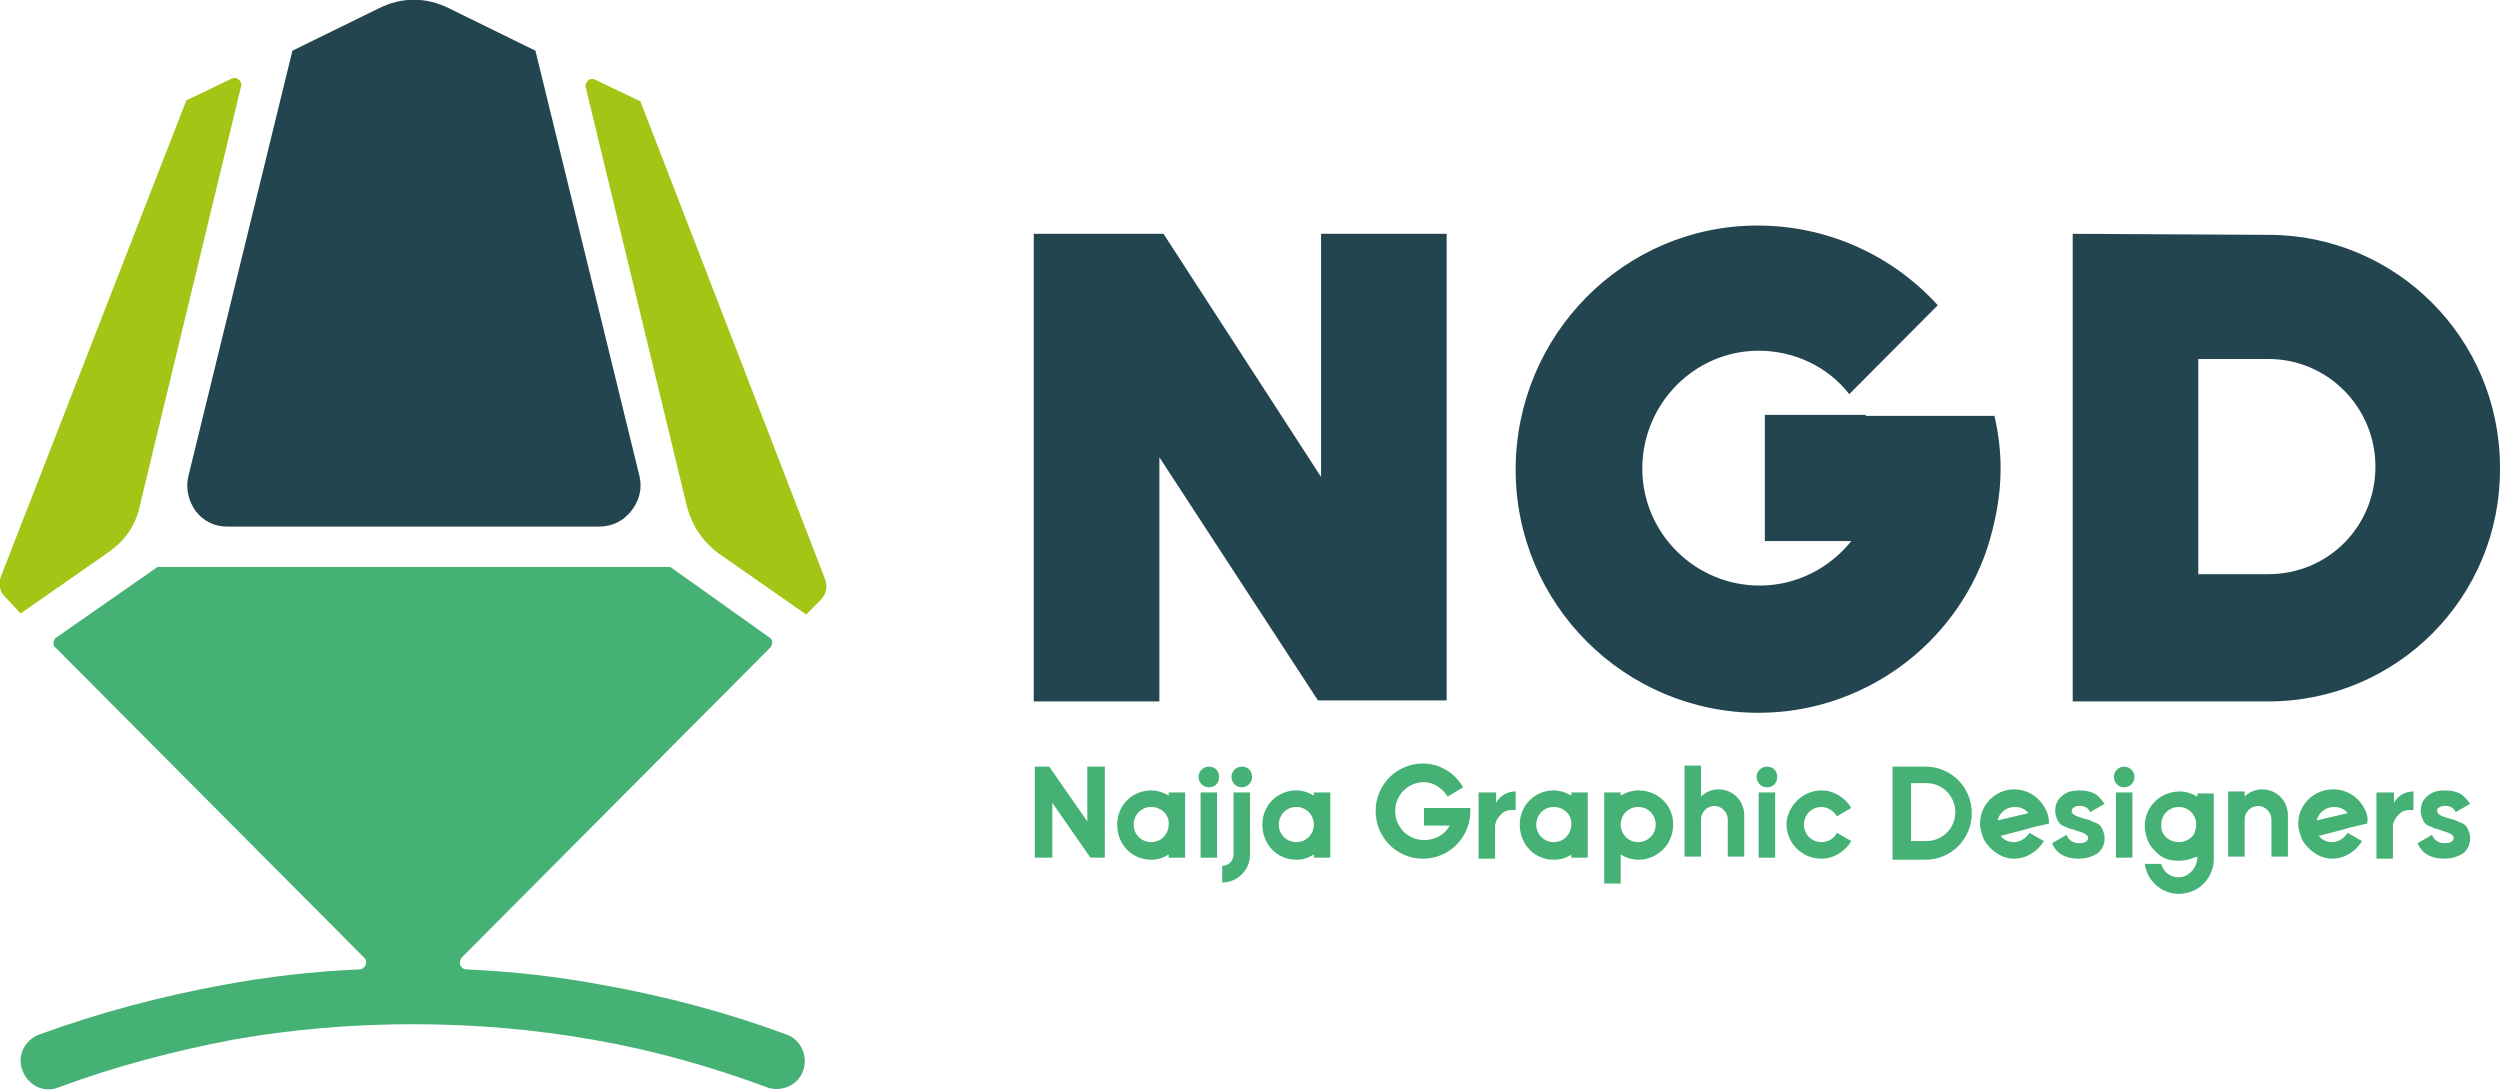 <svg width="188" height="82" viewBox="0 0 188 82" fill="none" xmlns="http://www.w3.org/2000/svg">
<g clip-path="url(#clip0_1_401)">
<path fill-rule="evenodd" clip-rule="evenodd" d="M0.464 44.968L1.548 46.135L8.13 41.545C9.369 40.689 10.221 39.522 10.53 37.966L18.119 6.535C18.196 6.302 18.119 6.146 17.964 5.99C17.809 5.835 17.576 5.835 17.422 5.913L14.015 7.546L0.077 43.334C-0.155 43.956 -0 44.579 0.464 44.968Z" fill="#A3C516"/>
<path fill-rule="evenodd" clip-rule="evenodd" d="M48.084 35.787L40.264 3.812L33.76 0.622C32.056 -0.233 30.198 -0.233 28.494 0.622L21.99 3.812L14.17 35.787C13.938 36.721 14.17 37.655 14.712 38.433C15.331 39.211 16.105 39.599 17.112 39.599H45.064C45.993 39.599 46.845 39.211 47.465 38.433C48.084 37.655 48.316 36.721 48.084 35.787Z" fill="#23454F"/>
<path fill-rule="evenodd" clip-rule="evenodd" d="M48.161 7.624L44.755 5.99C44.6 5.913 44.367 5.913 44.213 6.068C44.058 6.224 43.98 6.379 44.058 6.613L51.646 38.043C52.033 39.522 52.807 40.689 54.046 41.622L60.628 46.212L61.712 45.123C62.176 44.656 62.254 44.034 62.022 43.489L48.161 7.624Z" fill="#A3C516"/>
<path fill-rule="evenodd" clip-rule="evenodd" d="M50.407 42.634H11.847L4.259 47.924C4.104 48.002 4.026 48.157 4.026 48.313C4.026 48.469 4.026 48.624 4.181 48.702L27.41 72.042C27.565 72.197 27.565 72.431 27.488 72.586C27.41 72.742 27.255 72.898 27.023 72.898C23.539 73.053 20.132 73.442 16.802 74.064C12.079 74.92 7.433 76.165 2.942 77.799C1.858 78.188 1.239 79.433 1.703 80.522C2.091 81.611 3.329 82.233 4.413 81.767C8.595 80.211 13.008 79.044 17.499 78.188C21.913 77.41 26.404 77.021 31.049 77.021C35.695 77.021 40.186 77.41 44.6 78.188C49.091 78.966 53.504 80.211 57.685 81.767C58.769 82.156 60.008 81.611 60.395 80.522C60.782 79.433 60.24 78.188 59.157 77.799C54.743 76.165 50.097 74.92 45.297 74.064C41.967 73.442 38.56 73.053 35.076 72.898C34.843 72.898 34.689 72.742 34.611 72.586C34.534 72.431 34.611 72.197 34.689 72.042L57.918 48.702C57.995 48.624 58.072 48.469 58.072 48.313C58.072 48.157 57.995 48.002 57.84 47.924L50.407 42.634Z" fill="#45B175"/>
<path fill-rule="evenodd" clip-rule="evenodd" d="M155.867 17.582V52.747H170.501C170.501 52.747 170.501 52.747 170.578 52.747C180.257 52.747 188.077 44.89 188 35.165C188 25.44 180.18 17.66 170.578 17.66C170.578 17.66 170.578 17.66 170.501 17.66L155.867 17.582ZM87.496 17.582H77.74V52.747H87.186V34.387L99.11 52.67H108.789V17.582H99.343V35.865L87.496 17.582ZM140.303 31.197H132.715V40.689H139.219C137.593 42.711 135.115 44.034 132.328 44.034C127.45 44.034 123.501 40.066 123.501 35.243C123.501 30.341 127.45 26.374 132.25 26.374C134.883 26.374 137.438 27.541 139.064 29.641L145.723 22.951C142.239 19.138 137.361 16.96 132.173 16.96C122.107 16.96 113.977 25.207 113.977 35.321C113.977 45.434 122.185 53.603 132.25 53.603C139.993 53.603 146.962 48.624 149.44 41.233C150.059 39.288 150.446 37.266 150.446 35.243C150.446 33.92 150.292 32.597 149.982 31.275H140.303V31.197ZM165.313 43.256V26.996H170.578C175.069 26.996 178.631 30.653 178.631 35.087C178.631 39.599 175.069 43.178 170.578 43.178H165.313V43.256Z" fill="#23454F"/>
<path fill-rule="evenodd" clip-rule="evenodd" d="M155.79 60.994C155.79 61.227 156.099 61.383 156.641 61.539C156.874 61.616 157.028 61.616 157.183 61.694C157.338 61.772 157.493 61.85 157.725 61.928C157.88 62.005 158.035 62.161 158.112 62.394C158.19 62.55 158.267 62.783 158.267 63.017C158.267 63.484 158.112 63.873 157.725 64.184C157.338 64.417 156.874 64.573 156.332 64.573C155.325 64.573 154.628 64.184 154.318 63.406L155.402 62.783C155.557 63.172 155.867 63.406 156.332 63.406C156.796 63.406 157.028 63.25 157.028 63.017C157.028 62.783 156.719 62.628 156.177 62.472C155.944 62.394 155.79 62.317 155.635 62.317C155.48 62.239 155.325 62.161 155.093 62.083C154.938 62.005 154.783 61.85 154.705 61.616C154.628 61.461 154.551 61.227 154.551 60.994C154.551 60.527 154.705 60.138 155.093 59.827C155.48 59.516 155.867 59.438 156.409 59.438C156.796 59.438 157.183 59.516 157.493 59.671C157.803 59.827 158.035 60.138 158.267 60.449L157.183 61.072C157.028 60.761 156.796 60.605 156.409 60.605C156.254 60.605 156.099 60.605 156.022 60.683C155.867 60.761 155.79 60.838 155.79 60.994ZM183.277 60.994C183.277 61.227 183.587 61.383 184.129 61.539C184.361 61.616 184.516 61.616 184.671 61.694C184.826 61.772 184.981 61.85 185.213 61.928C185.368 62.005 185.523 62.161 185.6 62.394C185.677 62.55 185.755 62.783 185.755 63.017C185.755 63.484 185.6 63.873 185.213 64.184C184.826 64.417 184.361 64.573 183.819 64.573C182.813 64.573 182.116 64.184 181.806 63.406L182.89 62.783C183.045 63.172 183.355 63.406 183.819 63.406C184.284 63.406 184.516 63.25 184.516 63.017C184.516 62.783 184.206 62.628 183.664 62.472C183.432 62.394 183.277 62.317 183.122 62.317C182.967 62.239 182.813 62.161 182.58 62.083C182.425 62.005 182.271 61.85 182.193 61.616C182.116 61.461 182.038 61.227 182.038 60.994C182.038 60.527 182.193 60.138 182.58 59.827C182.967 59.516 183.355 59.438 183.897 59.438C184.284 59.438 184.671 59.516 184.981 59.671C185.29 59.827 185.523 60.138 185.755 60.449L184.671 61.072C184.516 60.761 184.284 60.605 183.897 60.605C183.742 60.605 183.587 60.605 183.509 60.683C183.277 60.761 183.277 60.838 183.277 60.994ZM86.567 64.651C85.096 64.651 84.012 63.484 84.012 62.005C84.012 60.527 85.173 59.438 86.567 59.438C87.032 59.438 87.496 59.594 87.883 59.827V59.594H89.122V64.495H87.883V64.262C87.496 64.495 87.109 64.651 86.567 64.651ZM86.567 60.683C85.793 60.683 85.251 61.305 85.251 62.005C85.251 62.783 85.87 63.328 86.567 63.328C87.341 63.328 87.883 62.706 87.883 62.005C87.961 61.305 87.341 60.683 86.567 60.683ZM97.485 64.651C96.014 64.651 94.93 63.484 94.93 62.005C94.93 60.527 96.091 59.438 97.485 59.438C97.949 59.438 98.414 59.594 98.801 59.827V59.594H100.04V64.495H98.801V64.262C98.414 64.495 98.027 64.651 97.485 64.651ZM97.485 60.683C96.71 60.683 96.168 61.305 96.168 62.005C96.168 62.783 96.788 63.328 97.485 63.328C98.259 63.328 98.801 62.706 98.801 62.005C98.801 61.305 98.259 60.683 97.485 60.683ZM116.842 64.651C115.371 64.651 114.287 63.484 114.287 62.005C114.287 60.527 115.448 59.438 116.842 59.438C117.307 59.438 117.771 59.594 118.159 59.827V59.594H119.397V64.495H118.159V64.262C117.849 64.495 117.384 64.651 116.842 64.651ZM116.842 60.683C116.068 60.683 115.526 61.305 115.526 62.005C115.526 62.783 116.145 63.328 116.842 63.328C117.617 63.328 118.159 62.706 118.159 62.005C118.236 61.305 117.617 60.683 116.842 60.683ZM81.766 61.772V57.649H83.083V64.495H81.999L79.134 60.372V64.495H77.817V57.649H78.901L81.766 61.772ZM108.867 59.905L110.028 59.205C109.409 58.115 108.247 57.415 107.009 57.415C105.073 57.415 103.447 58.971 103.447 60.994C103.447 62.939 104.995 64.573 107.009 64.573C109.022 64.573 110.57 62.939 110.57 60.994C110.57 60.916 110.57 60.838 110.57 60.761C109.409 60.761 108.247 60.761 107.086 60.761V62.083H109.022C108.635 62.783 107.938 63.172 107.086 63.172C105.847 63.172 104.918 62.161 104.918 60.994C104.918 59.749 105.925 58.816 107.086 58.816C107.783 58.816 108.48 59.282 108.867 59.905ZM111.267 59.594H112.506V60.372C112.816 59.827 113.358 59.516 113.977 59.516V60.916H113.668C113.358 60.916 113.126 60.994 112.893 61.227C112.661 61.461 112.429 61.772 112.429 62.161V62.472V64.573H111.19V59.594H111.267ZM90.284 59.594H91.523V64.495H90.284V59.594ZM123.191 64.651C124.663 64.651 125.824 63.484 125.824 62.005C125.824 60.527 124.663 59.438 123.191 59.438C122.727 59.438 122.262 59.594 121.875 59.827V59.594H120.636V66.44H121.875V64.262C122.262 64.495 122.727 64.651 123.191 64.651ZM123.191 60.683C123.966 60.683 124.508 61.305 124.508 62.005C124.508 62.783 123.888 63.328 123.191 63.328C122.417 63.328 121.875 62.706 121.875 62.005C121.875 61.305 122.417 60.683 123.191 60.683ZM94 64.262C94 65.429 93.071 66.362 91.91 66.362V65.117C92.374 65.117 92.761 64.728 92.761 64.262V59.594H94V64.262V64.262ZM178.786 59.594H180.025V60.372C180.335 59.827 180.877 59.516 181.496 59.516V60.916H181.187C180.877 60.916 180.645 60.994 180.412 61.227C180.18 61.461 179.948 61.772 179.948 62.161V62.472V64.573H178.709V59.594H178.786ZM127.295 64.417H127.915V61.616C127.915 61.072 128.379 60.605 128.921 60.605C129.463 60.605 129.928 61.072 129.928 61.616V64.417H131.167V61.305C131.167 60.216 130.315 59.36 129.231 59.36C128.689 59.36 128.224 59.594 127.915 59.905V57.571H126.676V64.417H127.295ZM168.178 64.417H168.798V61.616C168.798 61.072 169.262 60.605 169.804 60.605C170.346 60.605 170.811 61.072 170.811 61.616V64.417H172.05V61.305C172.05 60.216 171.198 59.36 170.114 59.36C169.572 59.36 169.107 59.594 168.798 59.905V59.516H167.559V64.417H168.178ZM132.251 59.594H133.49V64.495H132.251V59.594ZM159.119 59.594H160.358V64.495H159.119V59.594ZM159.738 57.649C159.351 57.649 158.964 57.96 158.964 58.427C158.964 58.816 159.274 59.205 159.738 59.205C160.126 59.205 160.513 58.894 160.513 58.427C160.513 57.96 160.126 57.649 159.738 57.649ZM132.87 57.649C132.483 57.649 132.096 57.96 132.096 58.427C132.096 58.816 132.406 59.205 132.87 59.205C133.335 59.205 133.645 58.894 133.645 58.427C133.645 57.96 133.335 57.649 132.87 57.649ZM90.903 57.649C90.516 57.649 90.129 57.96 90.129 58.427C90.129 58.816 90.439 59.205 90.903 59.205C91.368 59.205 91.677 58.894 91.677 58.427C91.677 57.96 91.368 57.649 90.903 57.649ZM93.381 57.649C92.994 57.649 92.607 57.96 92.607 58.427C92.607 58.816 92.916 59.205 93.381 59.205C93.768 59.205 94.155 58.894 94.155 58.427C94.155 57.96 93.846 57.649 93.381 57.649ZM162.526 62.005C162.526 61.227 163.145 60.683 163.842 60.683C164.617 60.683 165.159 61.305 165.159 62.005C165.159 62.239 165.081 62.472 165.004 62.706C164.771 63.095 164.307 63.328 163.842 63.328C163.378 63.328 162.913 63.095 162.681 62.706C162.526 62.472 162.526 62.239 162.526 62.005ZM163.842 65.973C163.223 65.973 162.681 65.584 162.526 64.962H161.287C161.442 66.207 162.526 67.218 163.842 67.218C164.771 67.218 165.623 66.751 166.088 65.973C166.32 65.584 166.475 65.117 166.475 64.651V59.671H165.236V59.905C164.849 59.671 164.384 59.516 163.92 59.516C162.448 59.516 161.287 60.683 161.287 62.083C161.287 62.628 161.442 63.172 161.752 63.639C161.984 63.95 162.294 64.262 162.681 64.495C162.991 64.651 163.378 64.728 163.842 64.728C164.229 64.728 164.617 64.651 165.004 64.495C165.081 64.495 165.159 64.417 165.236 64.417V64.573C165.159 65.351 164.539 65.973 163.842 65.973ZM153.776 60.761C153.312 59.905 152.46 59.36 151.453 59.36C150.06 59.36 148.898 60.527 148.898 61.928C148.898 62.394 149.053 62.783 149.208 63.172C149.673 63.95 150.524 64.573 151.453 64.573C152.383 64.573 153.234 64.028 153.699 63.25L152.615 62.628C152.383 63.017 151.918 63.328 151.453 63.328C151.066 63.328 150.679 63.172 150.447 62.861L152.228 62.394L152.77 62.239L154.086 61.928C154.086 61.539 154.009 61.15 153.776 60.761ZM150.215 61.694C150.369 61.072 150.911 60.683 151.531 60.683C151.918 60.683 152.305 60.838 152.537 61.15L150.215 61.694ZM177.78 60.761C177.315 59.905 176.463 59.36 175.457 59.36C173.986 59.36 172.824 60.527 172.824 61.928C172.824 62.394 172.979 62.783 173.134 63.172C173.598 63.95 174.45 64.573 175.379 64.573C176.308 64.573 177.16 64.028 177.625 63.25L176.541 62.628C176.308 63.017 175.844 63.328 175.379 63.328C174.992 63.328 174.605 63.172 174.373 62.861L176.154 62.394L176.696 62.239L178.012 61.928C178.089 61.539 178.012 61.15 177.78 60.761ZM174.218 61.694C174.373 61.072 174.915 60.683 175.534 60.683C175.921 60.683 176.308 60.838 176.541 61.15L174.218 61.694ZM136.974 59.438C137.903 59.438 138.755 59.983 139.219 60.761L138.135 61.383C137.903 60.994 137.439 60.683 136.974 60.683C136.2 60.683 135.658 61.305 135.658 62.005C135.658 62.783 136.277 63.328 136.974 63.328C137.439 63.328 137.903 63.095 138.135 62.628L139.219 63.25C138.755 64.028 137.903 64.573 136.974 64.573C135.503 64.573 134.341 63.406 134.341 61.928C134.419 60.605 135.58 59.438 136.974 59.438ZM143.71 58.971V63.25H144.872C146.033 63.25 147.04 62.317 147.04 61.072C147.04 59.905 146.111 58.894 144.872 58.894H143.71V58.971ZM142.317 57.649H144.794C146.73 57.649 148.279 59.205 148.279 61.15C148.279 63.095 146.73 64.651 144.794 64.651H142.317V57.649Z" fill="#45B175"/>
</g>
<defs>
<clipPath id="clip0_1_401">
<rect width="188" height="82" fill="white"/>
</clipPath>
</defs>
</svg>
